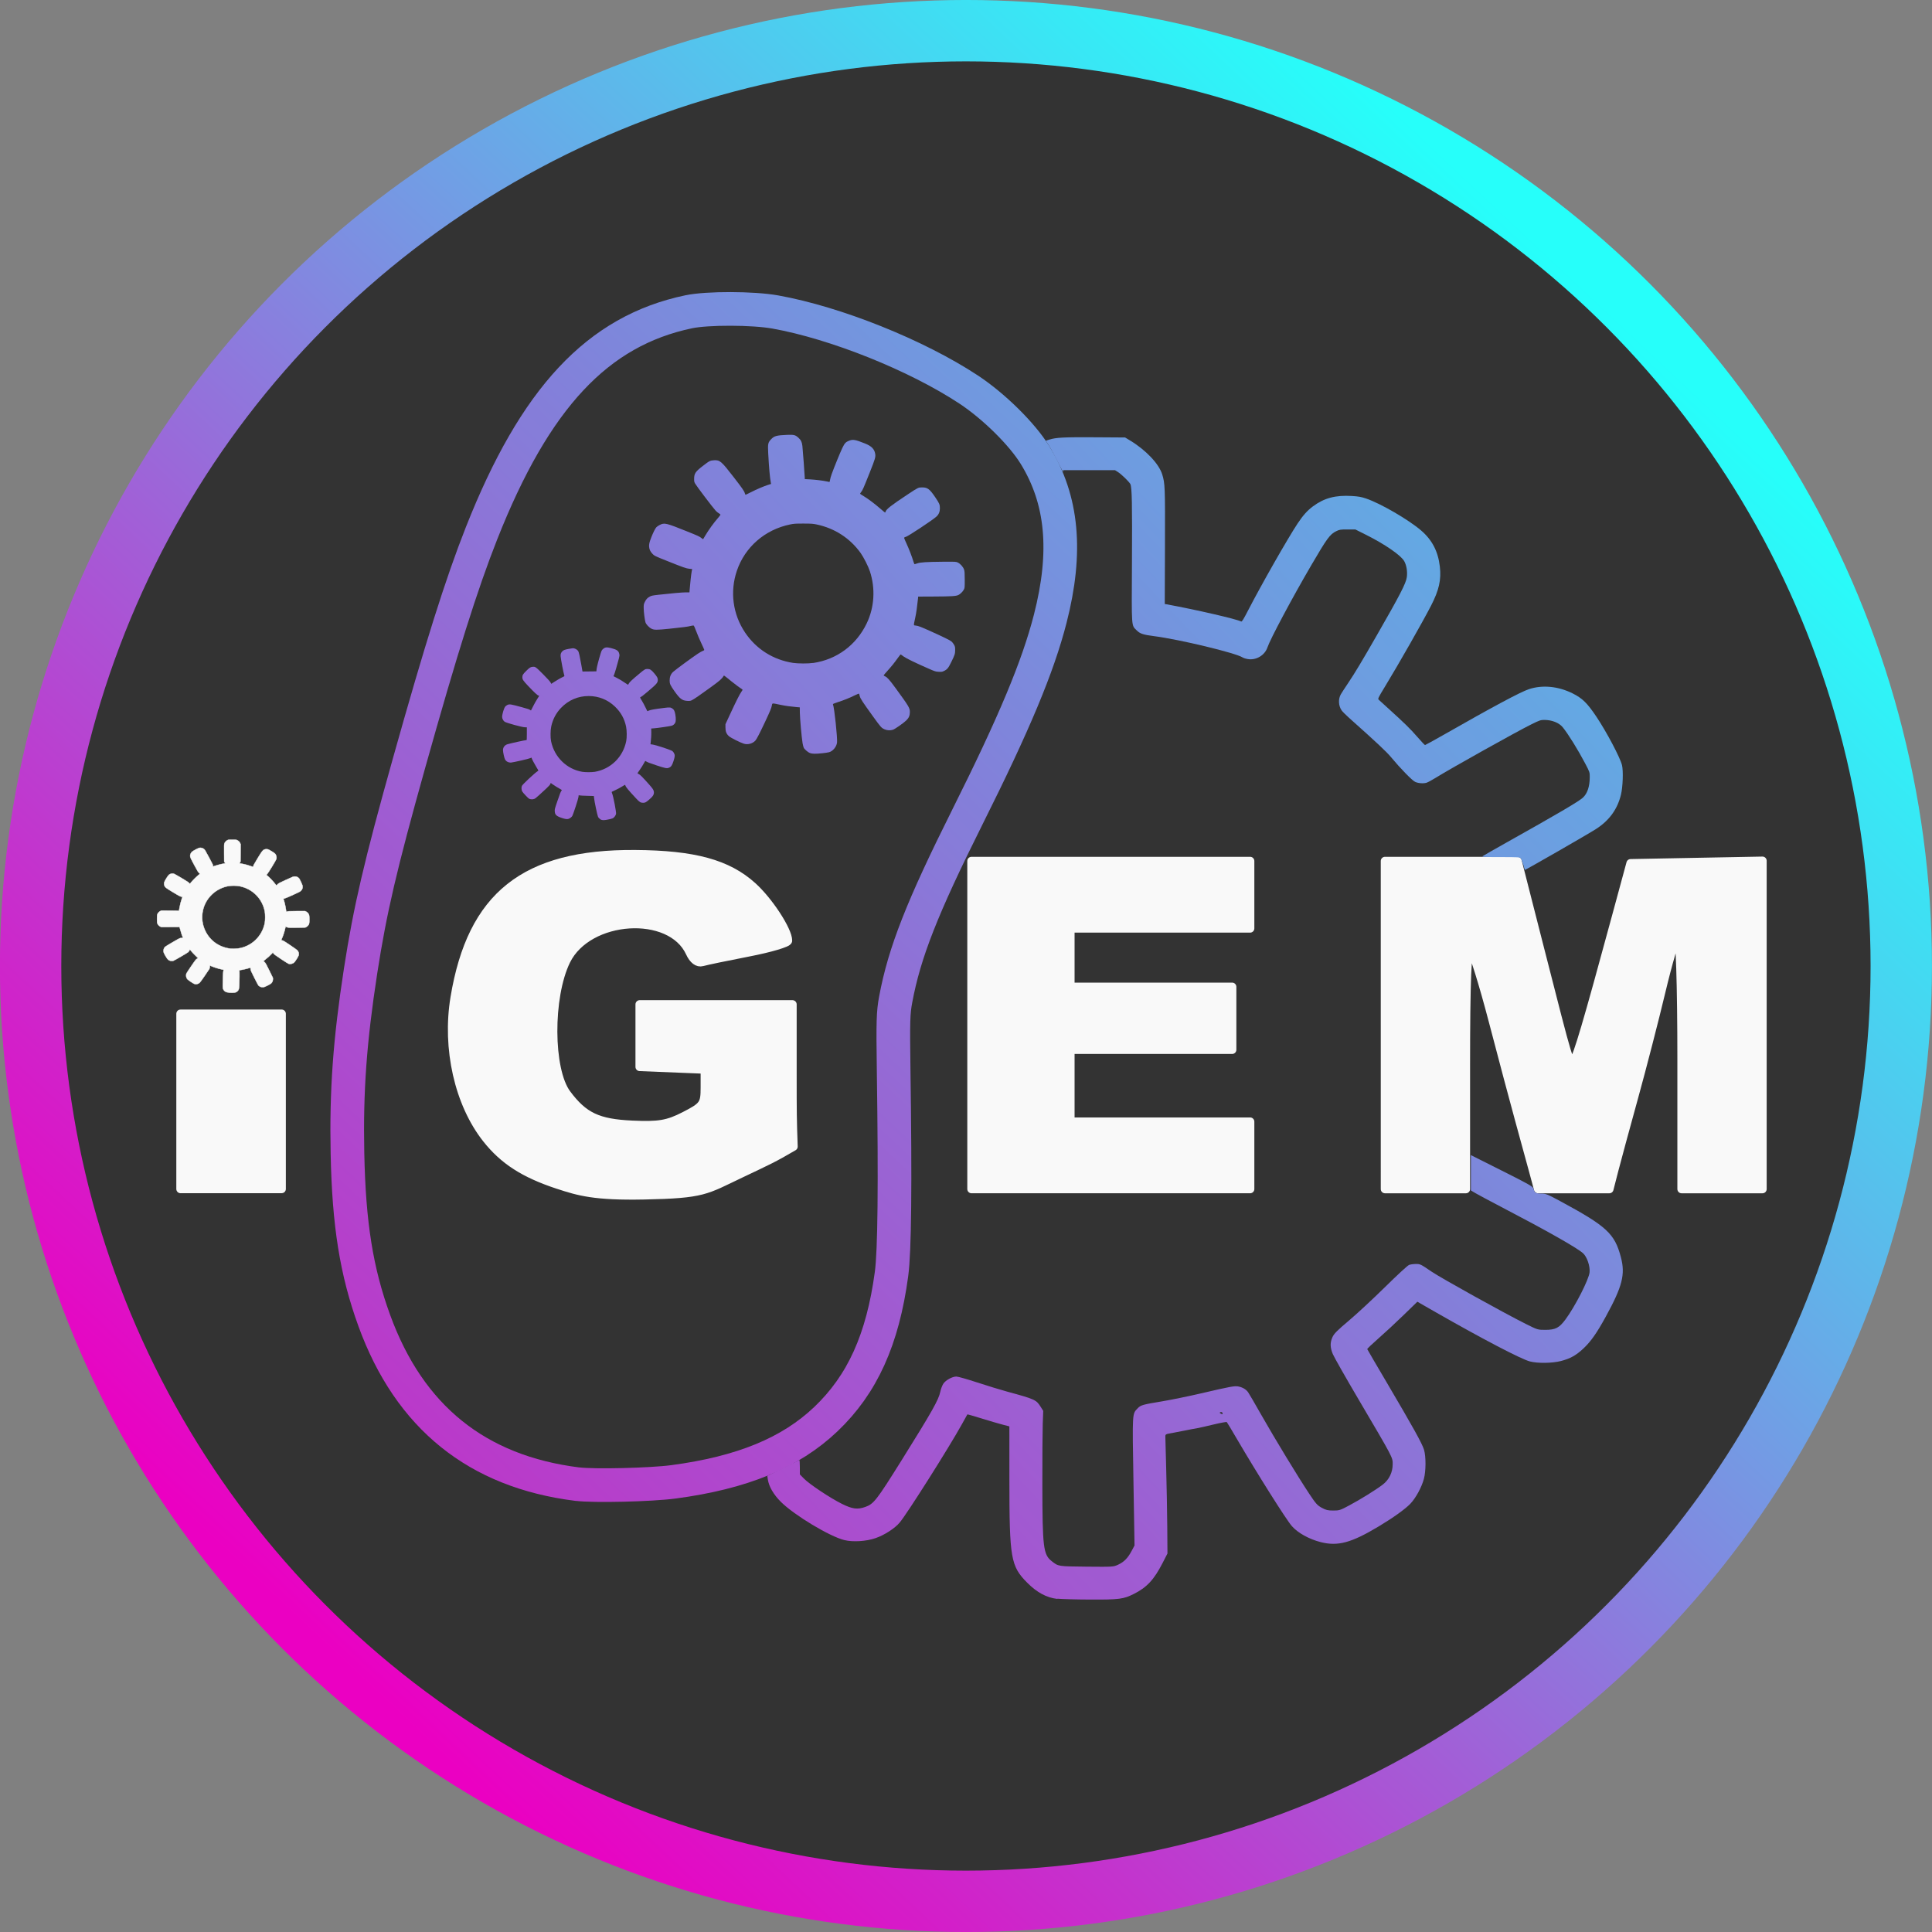 <?xml version="1.0" encoding="UTF-8"?>
<svg width="64mm" height="64mm" version="1.1" viewBox="0 0 64 64" xmlns="http://www.w3.org/2000/svg" xmlns:cc="http://creativecommons.org/ns#" xmlns:dc="http://purl.org/dc/elements/1.1/" xmlns:rdf="http://www.w3.org/1999/02/22-rdf-syntax-ns#" xmlns:xlink="http://www.w3.org/1999/xlink">
 <rect x="0" y="0" width="64" height="64" fill="#808080" stroke="none"/>
 <defs>
  <linearGradient id="linearGradient4366" x1="83.645" x2="119.4" y1="193.81" y2="164.33" gradientUnits="userSpaceOnUse" xlink:href="#linearGradient48403"/>
  <linearGradient id="linearGradient48403">
   <stop stop-color="#eb00c2" offset="0"/>
   <stop stop-color="#26fffa" offset="1"/>
  </linearGradient>
  <linearGradient id="linearGradient5402" x1="86.258" x2="117.18" y1="191.48" y2="158.53" gradientTransform="matrix(1.669 0 0 1.669 -68.749 -121.29)" gradientUnits="userSpaceOnUse" xlink:href="#linearGradient48403"/>
  <linearGradient id="linearGradient4358" x1="84.661" x2="118.34" y1="190.39" y2="159.7" gradientTransform="matrix(1.669 0 0 1.669 -68.749 -121.29)" gradientUnits="userSpaceOnUse" xlink:href="#linearGradient48403"/>
  <linearGradient id="linearGradient4362" x1="84.952" x2="118.2" y1="190.61" y2="158.97" gradientTransform="matrix(1.669 0 0 1.669 -68.749 -121.29)" gradientUnits="userSpaceOnUse" xlink:href="#linearGradient48403"/>
  <linearGradient id="linearGradient5388" x1="37.001" x2="79.057" y1="216.61" y2="171.84" gradientTransform="translate(43.935 -11.442)" gradientUnits="userSpaceOnUse" xlink:href="#linearGradient48403"/>
 </defs>
 <g transform="translate(-70.432 -150.85)">
  <circle cx="102.43" cy="182.85" r="30.984" enable-background="new" fill="#333" stroke="url(#linearGradient5388)" stroke-linecap="round" stroke-width="2.033" style="paint-order:normal"/>
  <g transform="translate(43.935 -11.442)" enable-background="new" opacity=".97">
   <g stroke-linecap="round">
    <g transform="matrix(.557 0 0 .557 -.903 112.72)" fill="#fff" opacity="1" stroke="#fff" stroke-linejoin="round" stroke-width=".5">
     <path d="m59.928 154.5v-5.212l6.014-3.8e-4v10.423l-6.014 0.001z" opacity="1"/>
     <path d="m82.382 159.46c-2.013-0.664-3.234-1.448-4.251-2.733-1.655-2.089-2.398-5.377-1.898-8.396 1.004-6.066 4.167-8.579 10.736-8.532 3.51 0.025 5.495 0.568 6.979 1.909 0.974 0.88 2.108 2.619 2.108 3.234 0 0.133-1.052 0.445-2.339 0.694-1.286 0.249-2.529 0.508-2.762 0.575-0.264 0.076-0.538-0.13-0.73-0.551-1.138-2.497-6.064-2.179-7.361 0.476-1.049 2.148-1.029 6.49 0.037 7.918 1.005 1.346 1.847 1.745 3.879 1.838 1.597 0.073 2.129-0.017 3.127-0.53 1.122-0.576 1.203-0.69 1.203-1.687v-1.069l-3.875-0.157v-3.718h9.087v4.101c0 2.383 4e-3 2.75 0.061 4.356-1.195 0.702-1.509 0.837-3.136 1.61-2.108 1.002-2.185 1.217-5.745 1.288-2.942 0.059-3.888-0.221-5.122-0.628z" opacity="1"/>
     <path d="m106.97 149.96v-9.755h16.571v4.009h-10.691v3.474h9.622v3.742h-9.622v4.276h10.691v4.009h-16.571z" opacity="1"/>
     <path d="m131.56 149.96v-9.755l7.884 2e-3 1.313 5.144c1.799 7.051 1.776 6.974 2.027 6.713 0.219-0.229 0.794-2.176 2.514-8.518l0.87-3.207 7.843-0.148v19.525h-4.811v-7.671c0-4.456-0.099-7.564-0.236-7.417-0.13 0.14-0.566 1.637-0.97 3.328-0.403 1.69-1.133 4.517-1.62 6.281s-1.018 3.718-1.179 4.343l-0.292 1.136h-4.235l-0.307-1.136c-0.169-0.625-0.539-1.978-0.823-3.007-0.284-1.029-0.984-3.661-1.557-5.849-0.572-2.188-1.168-4.106-1.325-4.263-0.202-0.202-0.285 1.838-0.285 6.985v7.27h-4.811z" opacity="1"/>
    </g>
    <path d="m34.08 195.17c-0.081-5e-3 -0.117-0.02-0.155-0.061-0.042-0.047-0.049-0.07-0.049-0.167-1.19e-4 -0.183 0.013-0.478 0.023-0.501 0.007-0.017 0.007-0.023 0.001-0.025-0.004-9.1e-4 -0.045-0.012-0.09-0.02-0.091-0.019-0.227-0.063-0.307-0.098l-0.053-0.023-0.004 0.048c-0.002 0.026-0.008 0.055-0.013 0.064-0.005 8e-3 -0.075 0.113-0.157 0.232-0.157 0.229-0.173 0.247-0.234 0.265-0.042 0.013-0.072 0.012-0.112-2e-3 -0.035-0.013-0.192-0.118-0.222-0.15-0.046-0.049-0.06-0.133-0.033-0.195 0.016-0.036 0.276-0.418 0.307-0.451 0.011-0.013 0.033-0.029 0.048-0.038l0.028-0.017-0.09-0.088c-0.05-0.048-0.111-0.113-0.136-0.144l-0.046-0.056-0.014 0.032c-0.008 0.017-0.024 0.042-0.036 0.054-0.025 0.025-0.455 0.275-0.496 0.289-0.038 0.013-0.108 6e-3 -0.143-0.015-0.043-0.025-0.064-0.052-0.119-0.147-0.06-0.104-0.067-0.123-0.063-0.179 3e-3 -0.051 0.018-0.086 0.051-0.119 0.013-0.013 0.12-0.078 0.237-0.146 0.278-0.16 0.251-0.147 0.31-0.147l0.05-9e-5 -0.01-0.023c-0.028-0.065-0.059-0.158-0.081-0.247-0.022-0.086-0.027-0.098-0.037-0.096-0.007 2e-3 -0.144 2e-3 -0.305 2e-3l-0.293 2.3e-4 -0.033-0.017c-0.042-0.022-0.071-0.053-0.09-0.094-0.014-0.031-0.015-0.041-0.015-0.158 0-0.106 0.002-0.13 0.012-0.155 0.018-0.045 0.053-0.082 0.095-0.103l0.038-0.019 0.27 2e-3c0.148 9e-4 0.279 2e-3 0.291 6e-3 0.024 5e-3 0.022 0.012 0.038-0.097 0.014-0.087 0.048-0.221 0.078-0.304l0.023-0.064h-0.022c-0.039 0-0.074-0.017-0.296-0.151-0.236-0.142-0.262-0.163-0.283-0.222-0.012-0.036-0.013-0.073-3e-3 -0.11 0.012-0.043 0.116-0.211 0.149-0.241 0.046-0.04 0.11-0.055 0.169-0.038 0.015 5e-3 0.128 0.068 0.252 0.142 0.169 0.101 0.232 0.142 0.251 0.164l0.026 0.029 0.048-0.058c0.062-0.074 0.167-0.178 0.235-0.232l0.053-0.043-0.035-0.033c-0.031-0.029-0.051-0.062-0.155-0.257-0.122-0.227-0.137-0.262-0.137-0.307 0-0.04 0.025-0.097 0.055-0.127 0.036-0.035 0.207-0.127 0.254-0.136 0.07-0.013 0.146 0.02 0.186 0.082 0.03 0.047 0.241 0.44 0.252 0.47 0.005 0.013 0.009 0.034 0.009 0.045l2.42e-4 0.022 0.1-0.033c0.055-0.017 0.147-0.042 0.203-0.053l0.103-0.019-0.034-0.06-0.002-0.282c-0.002-0.25-7.26e-4 -0.286 0.009-0.316 0.014-0.043 0.059-0.091 0.103-0.111 0.032-0.015 0.042-0.015 0.159-0.015 0.121 0 0.126 3.6e-4 0.161 0.017 0.046 0.022 0.077 0.052 0.097 0.096l0.016 0.034-0.002 0.288-0.002 0.288-0.017 0.03-0.017 0.03 0.086 0.015c0.096 0.017 0.237 0.056 0.315 0.086 0.028 0.012 0.053 0.019 0.054 0.019 0.002 0 0.003-8e-3 3e-3 -0.017 1.03e-4 -0.029 0.023-0.07 0.157-0.291 0.135-0.222 0.16-0.253 0.216-0.272 0.045-0.015 0.098-0.013 0.137 5e-3 0.051 0.024 0.185 0.108 0.208 0.131 0.043 0.043 0.063 0.12 0.047 0.18-0.011 0.04-0.273 0.469-0.304 0.498-0.014 0.013-0.026 0.025-0.026 0.027 0 2e-3 0.029 0.028 0.064 0.058 0.07 0.061 0.167 0.165 0.227 0.244l0.039 0.052 0.038-0.038c0.036-0.036 0.048-0.043 0.281-0.149 0.24-0.11 0.244-0.112 0.29-0.112 0.038-1.1e-4 0.053 2e-3 0.084 0.017 0.021 0.012 0.046 0.029 0.057 0.042 0.011 0.013 0.041 0.07 0.067 0.126 0.04 0.085 0.048 0.11 0.051 0.143 0.004 0.06-0.012 0.102-0.054 0.144-0.03 0.03-0.056 0.043-0.269 0.14-0.154 0.07-0.249 0.11-0.275 0.115-0.031 6e-3 -0.039 8e-3 -0.036 0.017 0.029 0.075 0.072 0.261 0.084 0.363 0.006 0.056 0.009 0.065 0.018 0.062 0.046-0.019 0.081-0.022 0.346-0.022h0.27l0.034 0.017c0.044 0.022 0.084 0.068 0.097 0.11 0.014 0.048 0.014 0.254-5.01e-4 0.295-0.014 0.04-0.046 0.077-0.089 0.101l-0.035 0.019-0.27 5e-3c-0.285 5e-3 -0.31 2e-3 -0.356-0.024l-0.027-0.015-0.011 0.051c-0.025 0.116-0.072 0.26-0.114 0.353-0.011 0.025-0.021 0.048-0.021 0.051 0 2e-3 0.009 6e-3 0.021 6e-3 0.012 8e-5 0.034 6e-3 0.049 0.013 0.048 0.022 0.44 0.289 0.466 0.317 0.042 0.046 0.057 0.104 0.043 0.164-8e-3 0.034-0.105 0.191-0.144 0.232-0.041 0.044-0.124 0.067-0.184 0.051-0.018-5e-3 -0.114-0.065-0.255-0.159-0.197-0.132-0.229-0.155-0.249-0.184l-0.022-0.033-0.045 0.048c-0.064 0.068-0.124 0.121-0.205 0.184-0.062 0.048-0.069 0.055-0.057 0.061 7e-3 5e-3 0.026 0.019 0.042 0.037 0.024 0.025 0.05 0.072 0.148 0.272l0.118 0.242-4.99e-4 0.045c-5.88e-4 0.057-0.024 0.107-0.064 0.14-0.015 0.013-0.072 0.044-0.126 0.071-0.097 0.047-0.099 0.048-0.151 0.048-0.046 0-0.057-2e-3 -0.088-0.019-0.019-0.012-0.043-0.028-0.052-0.039-0.009-0.012-0.07-0.127-0.135-0.257-0.116-0.231-0.119-0.239-0.122-0.285-0.003-0.041-0.005-0.047-0.014-0.044-0.057 0.022-0.25 0.069-0.329 0.079-0.034 5e-3 -0.035 5e-3 -0.03 0.022 0.006 0.02 0.004 0.329-0.004 0.484-0.006 0.12-0.014 0.148-0.057 0.191-0.053 0.052-0.106 0.061-0.286 0.05zm0.298-1.458c0.448-0.06 0.807-0.402 0.891-0.849 0.017-0.092 0.017-0.283 0-0.375-0.08-0.427-0.404-0.754-0.834-0.84-0.107-0.022-0.286-0.022-0.392-1e-4 -0.412 0.083-0.737 0.4-0.825 0.804-0.052 0.239-0.021 0.478 0.089 0.696 0.162 0.32 0.462 0.526 0.829 0.57 0.05 6e-3 0.178 2e-3 0.242-6e-3z" fill="#fff" opacity="1" stroke="#fff" stroke-linejoin="round" stroke-width=".012"/>
    <g transform="matrix(1.302 0 0 1.302 -73.44 -33.085)" fill="url(#linearGradient4366)" stroke="url(#linearGradient4366)">
     <path d="m91.447 187.82c-2.552-0.318-4.274-1.705-5.168-4.163-0.453-1.244-0.646-2.45-0.682-4.253-0.032-1.593 0.06-2.864 0.334-4.643 0.24-1.553 0.506-2.694 1.23-5.277 0.821-2.928 1.339-4.572 1.847-5.857 1.361-3.446 2.953-5.149 5.27-5.635 0.475-0.1 1.637-0.097 2.204 5e-3 1.54 0.276 3.595 1.1 4.918 1.972 0.64 0.422 1.36 1.131 1.689 1.666 0.703 1.141 0.826 2.462 0.388 4.168-0.312 1.216-0.913 2.656-2.104 5.036-1.154 2.308-1.605 3.453-1.828 4.65-0.063 0.337-0.069 0.557-0.052 1.779 0.042 2.94 0.025 4.627-0.054 5.207-0.225 1.667-0.742 2.808-1.671 3.692-0.902 0.857-2.127 1.361-3.875 1.594-0.579 0.077-2.02 0.111-2.446 0.058z" fill="none" opacity="1" stroke="url(#linearGradient5402)" stroke-linejoin="round" stroke-width=".856"/>
     <g>
      <path d="m97.366 169.22c-0.048-0.017-0.138-0.093-0.16-0.136-8e-3 -0.015-0.021-0.068-0.03-0.117-0.024-0.145-0.067-0.624-0.069-0.773l-0.002-0.138-0.066-5e-3c-0.184-0.017-0.281-0.03-0.419-0.058-0.237-0.049-0.212-0.051-0.227 0.022-0.013 0.066-0.041 0.133-0.168 0.404-0.137 0.292-0.218 0.449-0.251 0.484-0.074 0.078-0.193 0.109-0.295 0.077-0.091-0.029-0.332-0.15-0.376-0.19-0.065-0.059-0.089-0.118-0.089-0.219v-0.086l0.115-0.248c0.155-0.335 0.249-0.521 0.292-0.58 0.03-0.041 0.033-0.051 0.021-0.058-0.035-0.02-0.182-0.128-0.27-0.2-0.208-0.169-0.195-0.16-0.207-0.139-0.043 0.072-0.095 0.118-0.326 0.285-0.282 0.205-0.413 0.295-0.477 0.328-0.037 0.019-0.055 0.022-0.121 0.018-0.129-8e-3 -0.186-0.051-0.326-0.249-0.104-0.148-0.121-0.185-0.121-0.266 0-0.096 0.028-0.167 0.089-0.223 0.056-0.052 0.491-0.372 0.627-0.461 0.051-0.034 0.109-0.067 0.129-0.073 0.02-6e-3 0.036-0.018 0.036-0.025 0-6e-3 -0.034-0.083-0.075-0.169-0.041-0.086-0.099-0.221-0.128-0.301-0.029-0.08-0.06-0.147-0.067-0.15-0.008-3e-3 -0.04 2e-3 -0.072 0.01-0.068 0.019-0.208 0.037-0.547 0.072-0.323 0.033-0.386 0.033-0.454-7e-4 -0.064-0.032-0.14-0.114-0.154-0.166-0.02-0.074-0.042-0.249-0.044-0.349-0.002-0.09 8.37e-4 -0.107 0.024-0.157 0.035-0.074 0.068-0.112 0.129-0.145 0.043-0.024 0.077-0.03 0.226-0.047 0.323-0.036 0.599-0.061 0.692-0.061l0.093-1e-5 6e-3 -0.078c0.012-0.152 0.037-0.382 0.05-0.449l0.013-0.067-0.07-6e-3c-0.082-8e-3 -0.153-0.033-0.575-0.202-0.305-0.122-0.319-0.129-0.363-0.176-0.057-0.061-0.08-0.108-0.087-0.178-0.006-0.064 5e-3 -0.115 0.054-0.241 0.051-0.131 0.101-0.229 0.132-0.262 0.015-0.015 0.054-0.042 0.087-0.058 0.117-0.058 0.158-0.049 0.694 0.167 0.288 0.116 0.312 0.127 0.366 0.17 0.021 0.017 0.039 0.029 0.041 0.026 0.002-2e-3 0.028-0.045 0.057-0.095 0.086-0.145 0.215-0.323 0.324-0.447 0.033-0.038 0.06-0.074 0.061-0.08 9.4e-5 -6e-3 -0.02-0.023-0.044-0.037-0.024-0.013-0.059-0.043-0.078-0.064-0.084-0.093-0.477-0.612-0.523-0.69-0.023-0.038-0.027-0.057-0.026-0.121 8.35e-4 -0.135 0.032-0.182 0.217-0.325 0.17-0.132 0.192-0.143 0.289-0.148 0.149-8e-3 0.184 0.022 0.491 0.418 0.225 0.29 0.278 0.366 0.292 0.42 6e-3 0.022 0.015 0.04 0.02 0.04 5e-3 0 0.065-0.029 0.134-0.064 0.144-0.074 0.318-0.148 0.434-0.186l0.081-0.026-0.007-0.032c-0.022-0.103-0.048-0.397-0.066-0.743-0.013-0.244-0.006-0.277 0.07-0.358 0.082-0.088 0.138-0.103 0.411-0.115 0.174-6e-3 0.208 1e-3 0.287 0.073 0.065 0.058 0.089 0.108 0.101 0.207 0.01 0.084 0.061 0.766 0.061 0.819v0.027l0.124 6e-3c0.145 8e-3 0.341 0.032 0.431 0.052 0.035 8e-3 0.068 0.015 0.072 0.015 0.005 0 0.012-0.024 0.016-0.053 0.004-0.029 0.022-0.094 0.04-0.144 0.067-0.185 0.22-0.559 0.273-0.669 0.06-0.124 0.087-0.152 0.176-0.186 0.096-0.036 0.153-0.026 0.399 0.072 0.165 0.066 0.239 0.14 0.26 0.26 0.015 0.083 0.002 0.127-0.137 0.476-0.158 0.398-0.183 0.454-0.219 0.498-0.017 0.021-0.029 0.042-0.026 0.047 0.002 5e-3 0.045 0.032 0.094 0.062 0.116 0.07 0.283 0.197 0.422 0.318 0.061 0.053 0.114 0.097 0.118 0.097 0.003 0 0.01-0.01 0.013-0.023 0.017-0.062 0.141-0.16 0.568-0.442 0.263-0.174 0.265-0.175 0.359-0.175 0.139-6.8e-4 0.194 0.04 0.334 0.247 0.108 0.16 0.121 0.188 0.121 0.282 2.6e-4 0.09-0.028 0.159-0.089 0.214-0.1 0.091-0.719 0.5-0.778 0.515-0.028 6e-3 -0.043 0.017-0.043 0.027 0 8e-3 0.027 0.073 0.06 0.143 0.06 0.127 0.143 0.343 0.178 0.463 0.01 0.035 0.023 0.063 0.03 0.063 6e-3 0 0.035-0.01 0.066-0.021 0.073-0.028 0.241-0.038 0.658-0.042 0.326-2e-3 0.329-2e-3 0.376 0.021 0.063 0.031 0.133 0.11 0.156 0.176 0.015 0.043 0.018 0.09 0.018 0.26 2.8e-4 0.197-2.7e-4 0.209-0.022 0.251-0.029 0.054-0.091 0.115-0.14 0.139-0.061 0.029-0.179 0.036-0.612 0.038l-0.411 2e-3 -5e-3 0.056c-0.022 0.207-0.041 0.345-0.067 0.469-0.048 0.231-0.05 0.204 0.012 0.212 0.068 8e-3 0.132 0.034 0.379 0.145 0.319 0.144 0.493 0.229 0.529 0.26 0.018 0.015 0.047 0.052 0.063 0.08 0.026 0.045 0.03 0.062 0.03 0.134 1e-4 0.098-8e-3 0.126-0.101 0.314-0.075 0.153-0.102 0.185-0.191 0.226-0.037 0.018-0.06 0.021-0.127 0.017-0.074-3e-3 -0.095-0.01-0.233-0.07-0.368-0.161-0.599-0.274-0.663-0.322-0.036-0.027-0.068-0.05-0.072-0.05-0.003-1.9e-4 -0.035 0.039-0.07 0.088-0.091 0.128-0.163 0.216-0.269 0.334-0.052 0.057-0.094 0.107-0.094 0.112 0 5e-3 0.018 0.015 0.04 0.025 0.054 0.024 0.113 0.091 0.27 0.306 0.331 0.454 0.357 0.498 0.358 0.596 9.4e-5 0.093-0.024 0.152-0.09 0.217-0.071 0.069-0.291 0.223-0.342 0.239-0.071 0.022-0.153 0.017-0.22-0.015-0.074-0.035-0.089-0.052-0.284-0.322-0.268-0.371-0.325-0.459-0.339-0.519-0.007-0.03-0.015-0.058-0.019-0.062-0.003-5e-3 -0.054 0.015-0.112 0.044-0.136 0.067-0.276 0.123-0.432 0.173-0.104 0.034-0.124 0.043-0.118 0.057 0.034 0.079 0.116 0.853 0.103 0.968-0.012 0.107-0.105 0.221-0.202 0.247-0.059 0.017-0.283 0.04-0.367 0.039-0.039-2.8e-4 -0.09-6e-3 -0.113-0.017zm0.083-2.293c0.601-0.09 1.094-0.456 1.359-1.008 0.196-0.408 0.225-0.887 0.08-1.327-0.042-0.127-0.159-0.357-0.236-0.465-0.27-0.375-0.656-0.626-1.117-0.724-0.091-0.019-0.138-0.023-0.334-0.023-0.202-2.6e-4 -0.241 2e-3 -0.344 0.023-0.64 0.132-1.149 0.576-1.353 1.179-0.18 0.532-0.103 1.107 0.21 1.572 0.283 0.42 0.714 0.693 1.22 0.771 0.124 0.019 0.39 0.02 0.515 7e-4z" fill="url(#linearGradient4358)" opacity="1" stroke="url(#linearGradient4358)" stroke-linejoin="round" stroke-width=".214"/>
      <path d="m92.058 170.92c-0.029-0.013-0.073-0.051-0.085-0.076-0.017-0.032-0.094-0.397-0.102-0.485l-0.005-0.047-0.164-5e-3c-0.09-2e-3 -0.178-6e-3 -0.194-0.01l-0.029-5e-3 -0.005 0.045c-0.004 0.045-0.127 0.423-0.155 0.479-0.016 0.031-0.064 0.068-0.103 0.079-0.038 0.01-0.08 3e-3 -0.168-0.026-0.137-0.046-0.172-0.08-0.177-0.17-3e-3 -0.05-8.37e-4 -0.058 0.066-0.255 0.068-0.201 0.088-0.249 0.109-0.273 0.01-0.012 0.007-0.013-0.027-0.032-0.056-0.03-0.171-0.101-0.213-0.132l-0.037-0.028-0.011 0.028c-8e-3 0.02-0.04 0.056-0.109 0.12-0.133 0.125-0.243 0.224-0.27 0.243-0.033 0.023-0.081 0.032-0.126 0.022-0.035-6e-3 -0.043-0.013-0.117-0.088-0.045-0.045-0.086-0.095-0.095-0.112-0.018-0.037-0.021-0.101-0.006-0.137 0.017-0.04 0.344-0.345 0.403-0.376 0.009-5e-3 0.016-0.012 0.016-0.015 0-3e-3 -0.021-0.042-0.048-0.084-0.049-0.079-0.124-0.222-0.124-0.237 0-0.012-0.003-0.01-0.037 6e-3 -0.032 0.017-0.41 0.103-0.481 0.111-0.068 6e-3 -0.131-0.025-0.16-0.083-0.018-0.035-0.05-0.183-0.05-0.232 0-0.072 0.045-0.13 0.116-0.151 0.094-0.027 0.445-0.104 0.476-0.104 0.015 0 0.015-2e-3 0.015-0.163l-4e-6 -0.163-0.048-6.9e-4c-0.07-6.9e-4 -0.463-0.108-0.515-0.14-0.034-0.021-0.066-0.08-0.066-0.122-9.4e-5 -0.069 0.046-0.226 0.079-0.265 0.011-0.013 0.035-0.032 0.052-0.04 0.056-0.027 0.083-0.023 0.374 0.057 0.153 0.042 0.183 0.052 0.209 0.07l0.02 0.013 0.055-0.108c0.03-0.06 0.077-0.143 0.105-0.186 0.028-0.043 0.05-0.078 0.05-0.08 0-1e-3 -0.01-5e-3 -0.022-8e-3 -0.027-6e-3 -0.096-0.071-0.262-0.245-0.122-0.129-0.144-0.162-0.145-0.212-1.83e-4 -0.062 0.011-0.081 0.095-0.165 0.086-0.086 0.109-0.101 0.16-0.107 0.074-8e-3 0.081-3e-3 0.267 0.183 0.115 0.116 0.176 0.183 0.192 0.21l0.023 0.04 0.051-0.035c0.067-0.045 0.195-0.119 0.245-0.141 0.035-0.015 0.039-0.019 0.035-0.033-0.024-0.076-0.085-0.397-0.094-0.488-0.005-0.056 3e-3 -0.084 0.036-0.124 0.03-0.036 0.065-0.05 0.177-0.07 0.088-0.017 0.107-0.018 0.134-0.01 0.041 0.01 0.082 0.039 0.101 0.07 0.016 0.026 0.043 0.148 0.078 0.349 0.012 0.071 0.024 0.138 0.026 0.148l0.004 0.02 0.353-4e-3 0.005-0.053c0.005-0.052 0.051-0.233 0.103-0.4 0.023-0.073 0.029-0.086 0.057-0.112 0.051-0.049 0.097-0.055 0.204-0.028 0.154 0.039 0.197 0.07 0.214 0.151 7e-3 0.034 0.006 0.048-0.01 0.112-0.033 0.134-0.112 0.401-0.126 0.426-8e-3 0.013-0.014 0.025-0.013 0.027 0.001 7e-4 0.032 0.017 0.07 0.035 0.083 0.042 0.157 0.086 0.235 0.141 0.032 0.023 0.062 0.042 0.065 0.042 0.003 0 0.014-0.015 0.022-0.032 0.016-0.034 0.086-0.099 0.281-0.261 0.119-0.1 0.137-0.109 0.192-0.109 0.065 0 0.098 0.021 0.173 0.11 0.074 0.088 0.091 0.12 0.091 0.168-3.84e-4 0.072-0.028 0.105-0.243 0.286-0.134 0.113-0.163 0.136-0.188 0.147-0.011 5e-3 -0.019 0.012-0.019 0.017s0.021 0.042 0.047 0.084c0.026 0.042 0.066 0.118 0.09 0.168 0.024 0.05 0.045 0.093 0.046 0.094 0.001 1e-3 0.019-5e-3 0.04-0.015 0.04-0.019 0.147-0.038 0.396-0.069 0.137-0.017 0.159-0.015 0.208 0.021 0.037 0.027 0.055 0.067 0.069 0.15 0.016 0.094 0.015 0.173-0.002 0.206-0.019 0.037-0.049 0.063-0.086 0.076-0.037 0.013-0.352 0.059-0.454 0.067l-0.072 5e-3 0.002 0.086c0.002 0.077-0.006 0.207-0.017 0.286l-0.004 0.029 0.06 8e-3c0.064 8e-3 0.401 0.117 0.471 0.151 0.032 0.015 0.044 0.027 0.063 0.058 0.033 0.055 0.032 0.09-0.009 0.214-0.037 0.112-0.06 0.145-0.12 0.168-0.05 0.019-0.085 0.012-0.308-0.061-0.181-0.059-0.24-0.083-0.277-0.108-0.015-0.01-0.009-0.017-0.056 0.069-0.021 0.039-0.064 0.107-0.095 0.15-0.031 0.043-0.058 0.082-0.059 0.086-0.002 3e-3 0.013 0.015 0.032 0.023 0.036 0.017 0.09 0.071 0.258 0.259 0.098 0.109 0.123 0.148 0.127 0.193 0.007 0.07-0.022 0.115-0.129 0.206-0.075 0.063-0.094 0.073-0.146 0.073-0.064-1.9e-4 -0.089-0.015-0.181-0.115-0.193-0.207-0.259-0.286-0.268-0.323-0.003-0.01-7e-3 -0.019-0.01-0.019-0.003 0-0.028 0.013-0.055 0.031-0.079 0.048-0.151 0.087-0.217 0.116-0.033 0.015-0.063 0.029-0.066 0.031-3e-3 3e-3 8.35e-4 0.019 0.008 0.037 0.032 0.072 0.112 0.489 0.101 0.526-0.011 0.036-0.027 0.063-0.056 0.09-0.023 0.021-0.04 0.028-0.092 0.04-0.131 0.03-0.185 0.035-0.221 0.019zm-0.167-1.224c0.403-0.069 0.717-0.375 0.798-0.78 0.019-0.095 0.017-0.275-0.004-0.374-0.042-0.199-0.133-0.362-0.281-0.504-0.183-0.176-0.415-0.27-0.671-0.27-0.269 0-0.513 0.104-0.701 0.3-0.128 0.133-0.212 0.292-0.251 0.476-0.021 0.097-0.023 0.278-0.004 0.372 0.08 0.402 0.398 0.714 0.794 0.78 0.082 0.013 0.238 0.013 0.32-1.9e-4z" fill="url(#linearGradient4358)" opacity="1" stroke="url(#linearGradient4358)" stroke-linejoin="round" stroke-width=".214"/>
      <path d="m115.51 172.06c-0.02-0.075-0.048-0.149-0.062-0.165-0.023-0.026-0.07-0.029-0.513-0.029-0.438-3.5e-4 -0.484-3e-3 -0.454-0.025 0.018-0.013 0.292-0.17 0.609-0.348 1.312-0.735 1.828-1.039 1.938-1.138 0.115-0.104 0.176-0.286 0.176-0.527 2.8e-4 -0.119-2e-3 -0.127-0.114-0.34-0.185-0.352-0.434-0.754-0.574-0.926-0.092-0.113-0.273-0.185-0.465-0.186-0.095-3.5e-4 -0.122 8e-3 -0.334 0.113-0.369 0.182-2.048 1.12-2.437 1.362-0.09 0.056-0.193 0.111-0.228 0.123-0.08 0.025-0.214 0.015-0.293-0.023-0.077-0.037-0.378-0.346-0.611-0.627-0.113-0.137-0.367-0.375-1.065-0.998-0.086-0.077-0.173-0.164-0.193-0.194-0.082-0.12-0.088-0.291-0.017-0.412 0.021-0.035 0.101-0.159 0.179-0.275 0.172-0.255 0.351-0.554 0.728-1.211 0.593-1.032 0.747-1.33 0.769-1.487 0.02-0.139-5e-3 -0.3-0.064-0.408-0.081-0.148-0.488-0.43-0.974-0.673l-0.271-0.136h-0.198c-0.184 0-0.205 3e-3 -0.292 0.046-0.157 0.077-0.231 0.179-0.633 0.867-0.486 0.832-1.042 1.875-1.114 2.089-0.068 0.202-0.292 0.334-0.504 0.295-0.05-8e-3 -0.107-0.027-0.128-0.041-0.178-0.115-1.61-0.459-2.25-0.541-0.28-0.036-0.359-0.062-0.445-0.148-0.136-0.136-0.129-0.035-0.12-1.685 8e-3 -1.553 7.1e-4 -1.956-0.041-2.037-0.032-0.061-0.229-0.252-0.32-0.309l-0.07-0.044h-1.317v0.036c0 0.02-0.062-0.089-0.138-0.243-0.076-0.153-0.175-0.338-0.221-0.411l-0.083-0.132 0.092-0.029c0.17-0.053 0.369-0.063 1.157-0.058l0.766 5e-3 0.123 0.074c0.405 0.244 0.738 0.595 0.822 0.865 0.072 0.234 0.075 0.314 0.07 1.846l-5e-3 1.452 0.038 6e-3c0.762 0.14 1.785 0.376 1.906 0.439 0.019 0.01 0.058-0.053 0.175-0.28 0.345-0.668 1.009-1.833 1.262-2.215 0.137-0.206 0.246-0.328 0.39-0.435 0.286-0.212 0.573-0.288 0.989-0.263 0.165 0.01 0.239 0.023 0.358 0.063 0.366 0.122 1.087 0.541 1.405 0.815 0.282 0.243 0.432 0.534 0.476 0.921 0.038 0.335-0.021 0.595-0.222 0.987-0.211 0.411-0.815 1.473-1.177 2.068-0.176 0.289-0.183 0.305-0.155 0.331 0.017 0.015 0.122 0.111 0.235 0.214 0.424 0.384 0.566 0.523 0.744 0.728 0.1 0.115 0.189 0.21 0.198 0.21 8e-3 0 0.228-0.121 0.488-0.269 1.247-0.711 1.938-1.081 2.155-1.153 0.342-0.114 0.746-0.075 1.111 0.107 0.247 0.123 0.373 0.246 0.603 0.589 0.259 0.386 0.605 1.04 0.654 1.236 0.036 0.147 0.022 0.558-0.027 0.756-0.091 0.37-0.297 0.653-0.634 0.87-0.207 0.133-1.785 1.04-1.81 1.04-3e-3 0-0.021-0.061-0.041-0.136z" fill="url(#linearGradient4362)" opacity="1" stroke="url(#linearGradient4362)" stroke-width=".038"/>
      <path d="m103.66 190.74c-0.276-0.031-0.52-0.163-0.77-0.414-0.418-0.421-0.452-0.616-0.452-2.635l-3.4e-4 -1.341-0.163-0.042c-0.09-0.023-0.329-0.093-0.532-0.156-0.203-0.063-0.371-0.111-0.374-0.107-2e-3 3e-3 -0.065 0.116-0.139 0.25-0.328 0.593-1.391 2.273-1.582 2.501-0.125 0.149-0.386 0.318-0.614 0.397-0.238 0.083-0.579 0.104-0.798 0.049-0.374-0.093-1.267-0.631-1.608-0.968-0.187-0.185-0.308-0.392-0.335-0.572l-0.014-0.092 0.402-0.198c0.221-0.109 0.408-0.2 0.414-0.204 0.006-3e-3 0.012 0.077 0.012 0.179v0.185l0.105 0.107c0.139 0.142 0.67 0.496 0.967 0.643 0.264 0.131 0.393 0.148 0.592 0.078 0.217-0.077 0.286-0.166 0.925-1.188 0.771-1.234 0.941-1.535 0.984-1.741 0.015-0.072 0.05-0.165 0.078-0.207 0.06-0.09 0.227-0.182 0.331-0.182 0.04 0 0.279 0.068 0.532 0.151 0.252 0.083 0.597 0.188 0.766 0.234 0.698 0.19 0.734 0.206 0.845 0.382l0.067 0.106-0.012 0.326c-6e-3 0.179-0.012 0.876-0.01 1.548 2e-3 1.602 0.024 1.783 0.239 1.951 0.172 0.134 0.152 0.131 0.883 0.139 0.678 6e-3 0.682 6e-3 0.803-0.049 0.152-0.07 0.248-0.167 0.345-0.349l0.075-0.141-0.027-1.626c-0.03-1.784-0.033-1.717 0.106-1.863 0.079-0.083 0.125-0.096 0.627-0.179 0.232-0.039 0.672-0.129 0.978-0.2 0.775-0.181 0.868-0.198 0.97-0.175 0.103 0.023 0.186 0.074 0.237 0.146 0.021 0.029 0.172 0.288 0.335 0.576 0.345 0.608 0.939 1.584 1.217 2.002 0.171 0.258 0.208 0.298 0.321 0.36 0.107 0.058 0.154 0.07 0.291 0.07 0.153 1.8e-4 0.177-6e-3 0.409-0.131 0.275-0.146 0.672-0.392 0.848-0.526 0.163-0.123 0.256-0.312 0.256-0.519 8e-5 -0.181 0.025-0.134-0.869-1.653-0.328-0.557-0.622-1.075-0.654-1.152-0.07-0.169-0.073-0.29-8e-3 -0.433 0.039-0.086 0.12-0.168 0.417-0.418 0.203-0.171 0.616-0.555 0.918-0.852 0.302-0.298 0.577-0.552 0.613-0.565 0.035-0.013 0.113-0.024 0.174-0.024 0.111 0 0.116 2e-3 0.401 0.196 0.248 0.168 1.83 1.046 2.391 1.327 0.302 0.151 0.308 0.153 0.496 0.153 0.263 0 0.357-0.048 0.518-0.265 0.244-0.329 0.595-1.016 0.613-1.2 0.015-0.16-0.067-0.397-0.168-0.486-0.164-0.144-0.923-0.573-2.084-1.179-0.288-0.15-0.579-0.306-0.646-0.345l-0.122-0.072v-0.899l0.789 0.396c0.7 0.352 0.791 0.404 0.805 0.46 0.026 0.103 0.056 0.122 0.193 0.122 0.116 0 0.161 0.018 0.48 0.19 1.192 0.644 1.392 0.829 1.55 1.432 0.115 0.437 0.037 0.74-0.385 1.51-0.229 0.418-0.378 0.63-0.567 0.808-0.188 0.177-0.337 0.26-0.575 0.321-0.223 0.057-0.591 0.062-0.79 0.01-0.221-0.057-1.212-0.575-2.385-1.246l-0.477-0.273-0.349 0.339c-0.192 0.187-0.48 0.454-0.64 0.594-0.16 0.14-0.289 0.263-0.286 0.273 3e-3 0.01 0.233 0.404 0.511 0.875 0.658 1.117 0.885 1.526 0.933 1.683 0.052 0.174 0.051 0.545-3e-3 0.745-0.059 0.217-0.209 0.491-0.347 0.634-0.132 0.136-0.434 0.353-0.796 0.57-0.704 0.423-1.045 0.515-1.484 0.403-0.296-0.076-0.579-0.233-0.732-0.407-0.144-0.164-0.883-1.337-1.409-2.236-0.127-0.218-0.238-0.403-0.247-0.411-8e-3 -8e-3 -0.162 0.02-0.341 0.063-0.179 0.043-0.36 0.085-0.402 0.091-0.042 6e-3 -0.204 0.037-0.361 0.069-0.157 0.031-0.324 0.063-0.372 0.071-0.07 0.012-0.087 0.025-0.087 0.066 2.8e-4 0.028 0.01 0.402 0.022 0.831 0.012 0.429 0.024 1.089 0.027 1.466l5e-3 0.687-0.123 0.24c-0.218 0.425-0.4 0.621-0.727 0.786-0.269 0.135-0.37 0.149-1.113 0.146-0.365-1e-3 -0.742-0.012-0.838-0.022zm4.199-4.733c-6e-3 -0.018-0.029-0.027-0.048-0.02-0.028 0.012-0.029 0.017-3e-3 0.033 0.046 0.029 0.066 0.025 0.052-0.013z" fill="url(#linearGradient4362)" opacity="1" stroke="url(#linearGradient4362)" stroke-width=".054"/>
     </g>
    </g>
   </g>
  </g>
 </g>
</svg>
